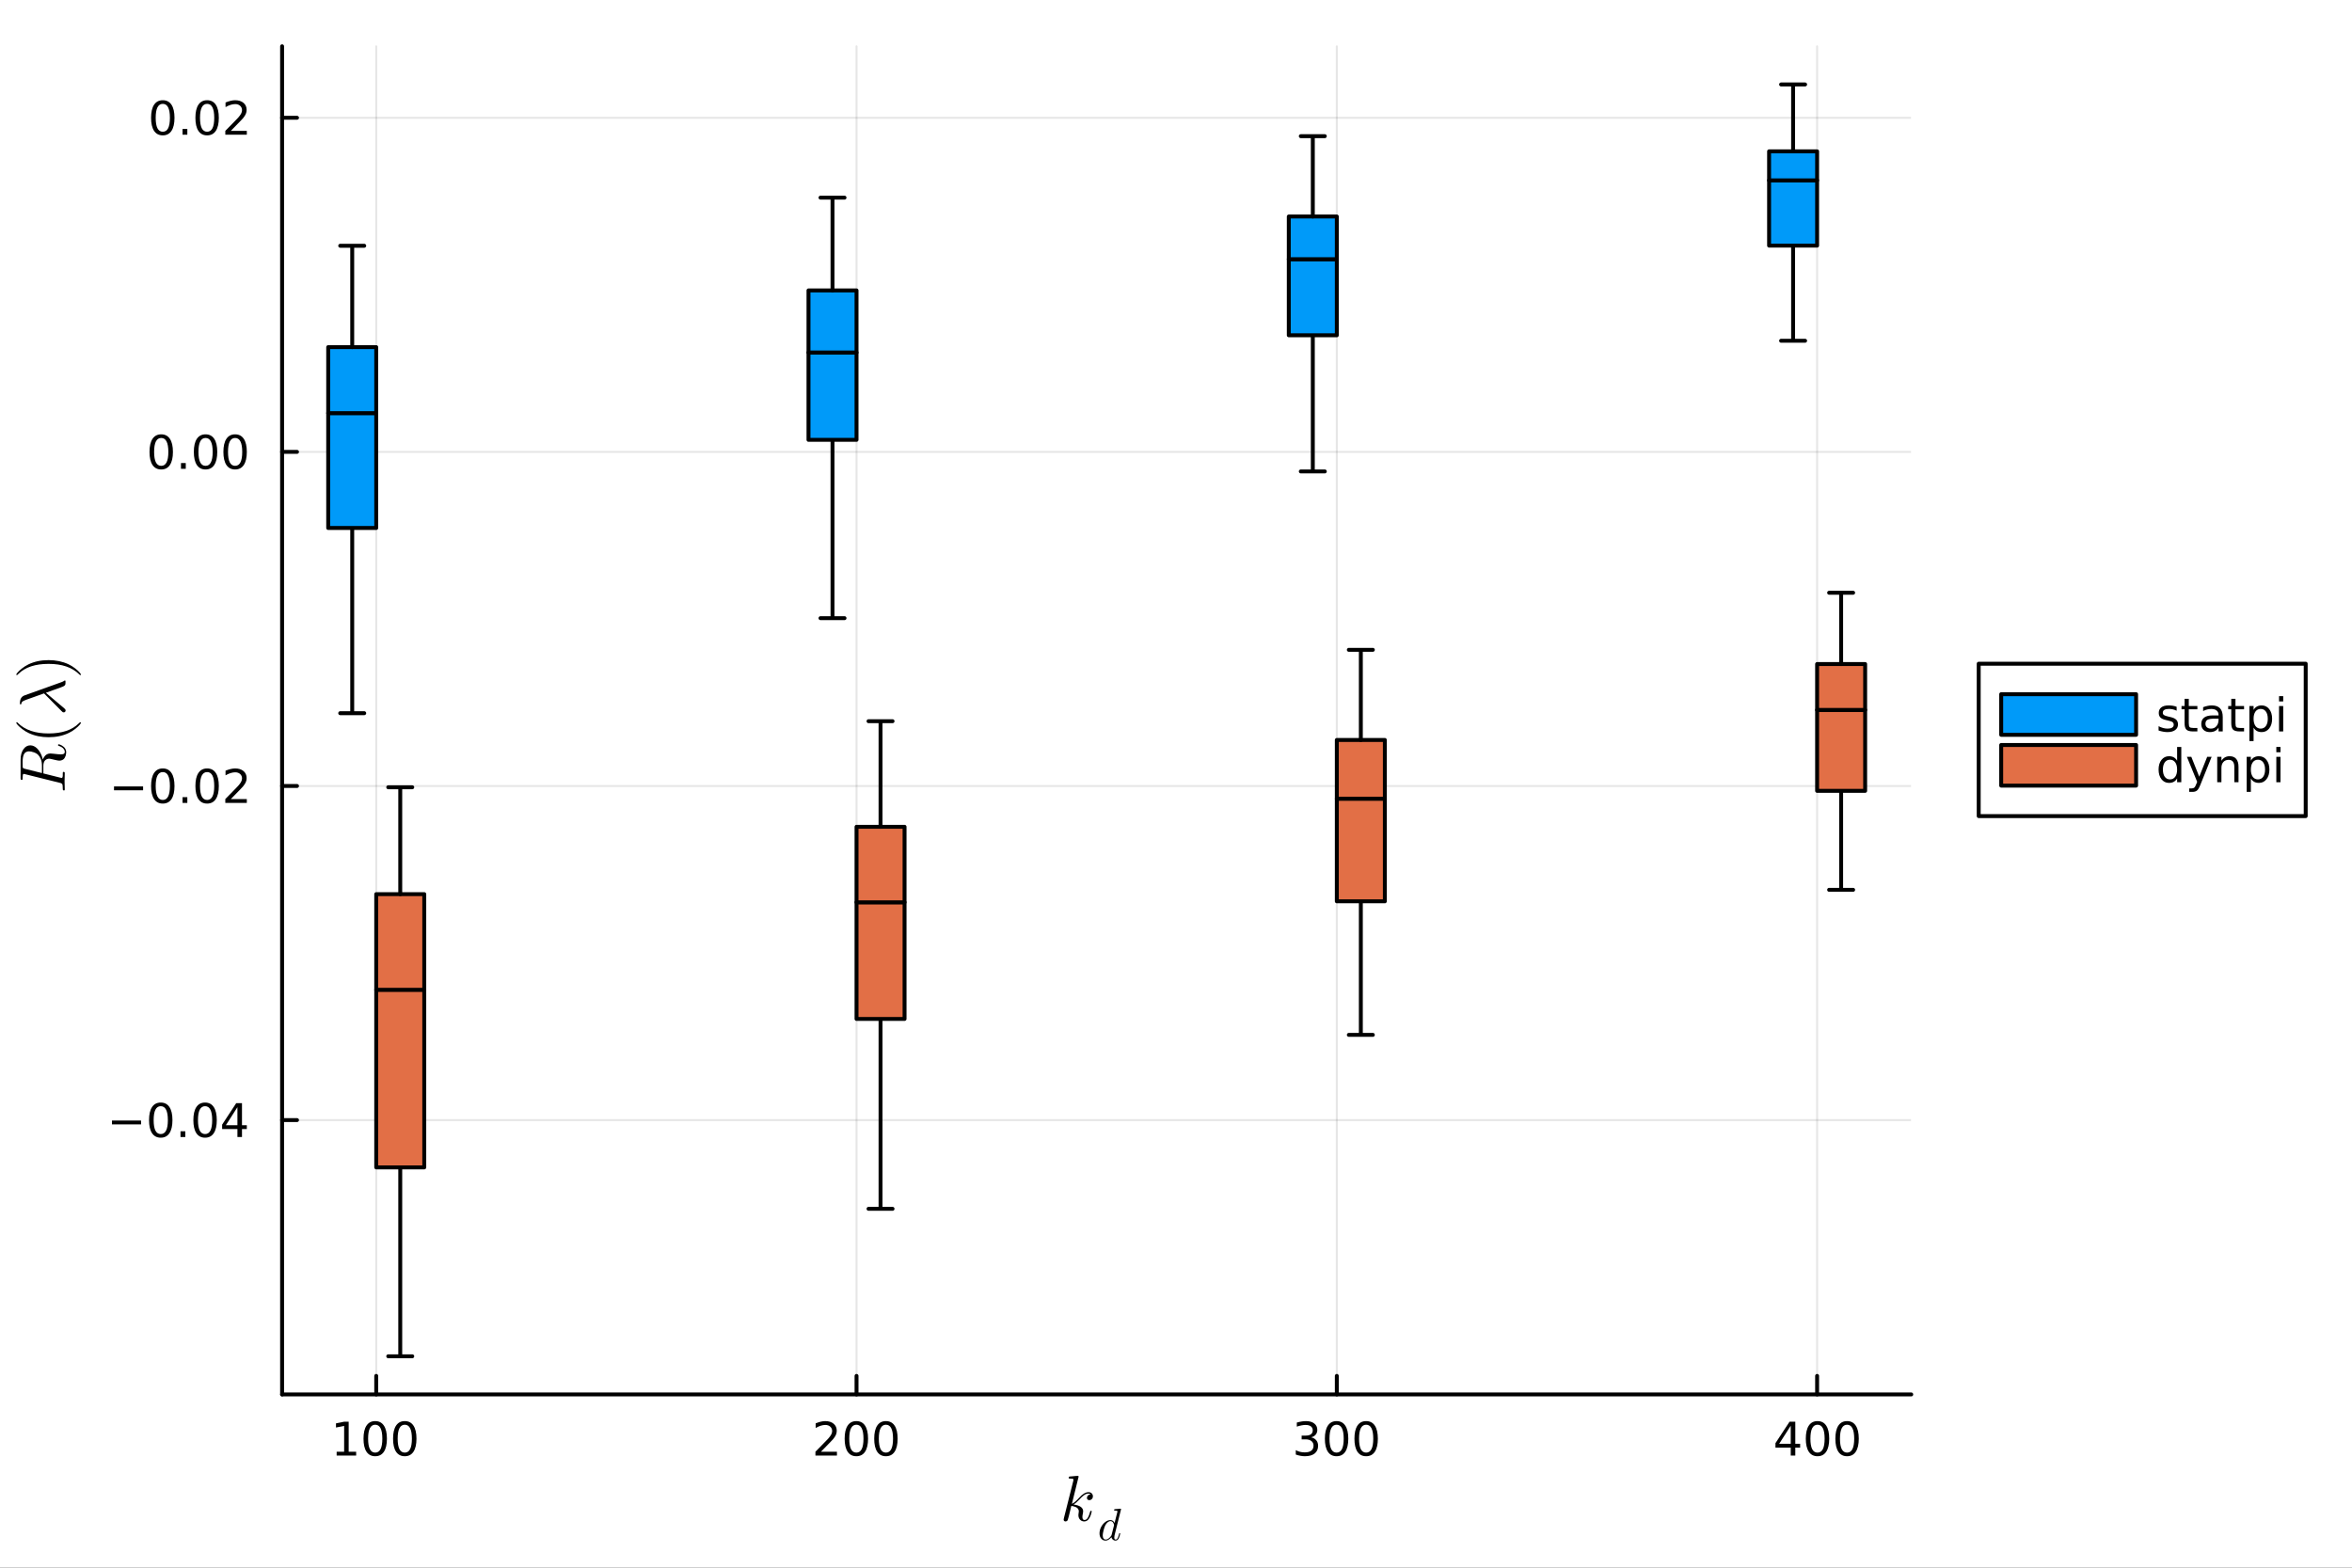 <?xml version="1.0" encoding="utf-8"?>
<svg xmlns="http://www.w3.org/2000/svg" xmlns:xlink="http://www.w3.org/1999/xlink" width="600" height="400" viewBox="0 0 2400 1600">
<rect x="0" y="0" width="2400" height="1600" fill="#333333" stroke="none"/>
<defs>
  <clipPath id="clip320">
    <rect x="0" y="0" width="2400" height="1600"/>
  </clipPath>
</defs>
<path clip-path="url(#clip320)" d="M0 1600 L2400 1600 L2400 0 L0 0  Z" fill="#ffffff" fill-rule="evenodd" fill-opacity="1"/>
<defs>
  <clipPath id="clip321">
    <rect x="480" y="0" width="1681" height="1600"/>
  </clipPath>
</defs>
<path clip-path="url(#clip320)" d="M287.852 1423.18 L1950.26 1423.18 L1950.26 47.244 L287.852 47.244  Z" fill="#ffffff" fill-rule="evenodd" fill-opacity="1"/>
<defs>
  <clipPath id="clip322">
    <rect x="287" y="47" width="1663" height="1377"/>
  </clipPath>
</defs>
<polyline clip-path="url(#clip322)" style="stroke:#000000; stroke-linecap:round; stroke-linejoin:round; stroke-width:2; stroke-opacity:0.1; fill:none" points="383.911,1423.18 383.911,47.244 "/>
<polyline clip-path="url(#clip322)" style="stroke:#000000; stroke-linecap:round; stroke-linejoin:round; stroke-width:2; stroke-opacity:0.1; fill:none" points="874.008,1423.18 874.008,47.244 "/>
<polyline clip-path="url(#clip322)" style="stroke:#000000; stroke-linecap:round; stroke-linejoin:round; stroke-width:2; stroke-opacity:0.1; fill:none" points="1364.1,1423.18 1364.1,47.244 "/>
<polyline clip-path="url(#clip322)" style="stroke:#000000; stroke-linecap:round; stroke-linejoin:round; stroke-width:2; stroke-opacity:0.1; fill:none" points="1854.2,1423.18 1854.2,47.244 "/>
<polyline clip-path="url(#clip320)" style="stroke:#000000; stroke-linecap:round; stroke-linejoin:round; stroke-width:4; stroke-opacity:1; fill:none" points="287.852,1423.18 1950.26,1423.18 "/>
<polyline clip-path="url(#clip320)" style="stroke:#000000; stroke-linecap:round; stroke-linejoin:round; stroke-width:4; stroke-opacity:1; fill:none" points="383.911,1423.18 383.911,1404.28 "/>
<polyline clip-path="url(#clip320)" style="stroke:#000000; stroke-linecap:round; stroke-linejoin:round; stroke-width:4; stroke-opacity:1; fill:none" points="874.008,1423.18 874.008,1404.28 "/>
<polyline clip-path="url(#clip320)" style="stroke:#000000; stroke-linecap:round; stroke-linejoin:round; stroke-width:4; stroke-opacity:1; fill:none" points="1364.1,1423.18 1364.1,1404.28 "/>
<polyline clip-path="url(#clip320)" style="stroke:#000000; stroke-linecap:round; stroke-linejoin:round; stroke-width:4; stroke-opacity:1; fill:none" points="1854.2,1423.18 1854.2,1404.28 "/>
<path clip-path="url(#clip320)" d="M343.518 1481.64 L351.157 1481.64 L351.157 1455.28 L342.846 1456.95 L342.846 1452.69 L351.11 1451.02 L355.786 1451.02 L355.786 1481.64 L363.425 1481.64 L363.425 1485.58 L343.518 1485.58 L343.518 1481.64 Z" fill="#000000" fill-rule="nonzero" fill-opacity="1" /><path clip-path="url(#clip320)" d="M382.869 1454.1 Q379.258 1454.1 377.43 1457.66 Q375.624 1461.2 375.624 1468.33 Q375.624 1475.44 377.43 1479.01 Q379.258 1482.55 382.869 1482.55 Q386.504 1482.55 388.309 1479.01 Q390.138 1475.44 390.138 1468.33 Q390.138 1461.2 388.309 1457.66 Q386.504 1454.1 382.869 1454.1 M382.869 1450.39 Q388.679 1450.39 391.735 1455 Q394.814 1459.58 394.814 1468.33 Q394.814 1477.06 391.735 1481.67 Q388.679 1486.25 382.869 1486.25 Q377.059 1486.25 373.98 1481.67 Q370.925 1477.06 370.925 1468.33 Q370.925 1459.58 373.98 1455 Q377.059 1450.39 382.869 1450.39 Z" fill="#000000" fill-rule="nonzero" fill-opacity="1" /><path clip-path="url(#clip320)" d="M413.031 1454.1 Q409.42 1454.1 407.591 1457.66 Q405.786 1461.2 405.786 1468.33 Q405.786 1475.44 407.591 1479.01 Q409.42 1482.55 413.031 1482.55 Q416.665 1482.55 418.471 1479.01 Q420.3 1475.44 420.3 1468.33 Q420.3 1461.2 418.471 1457.66 Q416.665 1454.1 413.031 1454.1 M413.031 1450.39 Q418.841 1450.39 421.897 1455 Q424.976 1459.58 424.976 1468.33 Q424.976 1477.06 421.897 1481.67 Q418.841 1486.25 413.031 1486.25 Q407.221 1486.25 404.142 1481.67 Q401.087 1477.06 401.087 1468.33 Q401.087 1459.58 404.142 1455 Q407.221 1450.39 413.031 1450.39 Z" fill="#000000" fill-rule="nonzero" fill-opacity="1" /><path clip-path="url(#clip320)" d="M837.7 1481.64 L854.019 1481.64 L854.019 1485.58 L832.075 1485.58 L832.075 1481.64 Q834.737 1478.89 839.32 1474.26 Q843.927 1469.61 845.107 1468.27 Q847.353 1465.74 848.232 1464.01 Q849.135 1462.25 849.135 1460.56 Q849.135 1457.8 847.191 1456.07 Q845.269 1454.33 842.168 1454.33 Q839.969 1454.33 837.515 1455.09 Q835.084 1455.86 832.307 1457.41 L832.307 1452.69 Q835.131 1451.55 837.584 1450.97 Q840.038 1450.39 842.075 1450.39 Q847.445 1450.39 850.64 1453.08 Q853.834 1455.77 853.834 1460.26 Q853.834 1462.39 853.024 1464.31 Q852.237 1466.2 850.131 1468.8 Q849.552 1469.47 846.45 1472.69 Q843.348 1475.88 837.7 1481.64 Z" fill="#000000" fill-rule="nonzero" fill-opacity="1" /><path clip-path="url(#clip320)" d="M873.834 1454.1 Q870.223 1454.1 868.394 1457.66 Q866.589 1461.2 866.589 1468.33 Q866.589 1475.44 868.394 1479.01 Q870.223 1482.55 873.834 1482.55 Q877.468 1482.55 879.274 1479.01 Q881.103 1475.44 881.103 1468.33 Q881.103 1461.2 879.274 1457.66 Q877.468 1454.1 873.834 1454.1 M873.834 1450.39 Q879.644 1450.39 882.7 1455 Q885.778 1459.58 885.778 1468.33 Q885.778 1477.06 882.7 1481.67 Q879.644 1486.25 873.834 1486.25 Q868.024 1486.25 864.945 1481.67 Q861.89 1477.06 861.89 1468.33 Q861.89 1459.58 864.945 1455 Q868.024 1450.39 873.834 1450.39 Z" fill="#000000" fill-rule="nonzero" fill-opacity="1" /><path clip-path="url(#clip320)" d="M903.996 1454.1 Q900.385 1454.1 898.556 1457.66 Q896.751 1461.2 896.751 1468.33 Q896.751 1475.44 898.556 1479.01 Q900.385 1482.55 903.996 1482.55 Q907.63 1482.55 909.436 1479.01 Q911.264 1475.44 911.264 1468.33 Q911.264 1461.2 909.436 1457.66 Q907.63 1454.1 903.996 1454.1 M903.996 1450.39 Q909.806 1450.39 912.862 1455 Q915.94 1459.58 915.94 1468.33 Q915.94 1477.06 912.862 1481.67 Q909.806 1486.25 903.996 1486.25 Q898.186 1486.25 895.107 1481.67 Q892.052 1477.06 892.052 1468.33 Q892.052 1459.58 895.107 1455 Q898.186 1450.39 903.996 1450.39 Z" fill="#000000" fill-rule="nonzero" fill-opacity="1" /><path clip-path="url(#clip320)" d="M1337.87 1466.95 Q1341.22 1467.66 1343.1 1469.93 Q1345 1472.2 1345 1475.53 Q1345 1480.65 1341.48 1483.45 Q1337.96 1486.25 1331.48 1486.25 Q1329.3 1486.25 1326.99 1485.81 Q1324.69 1485.39 1322.24 1484.54 L1322.24 1480.02 Q1324.19 1481.16 1326.5 1481.74 Q1328.82 1482.32 1331.34 1482.32 Q1335.74 1482.32 1338.03 1480.58 Q1340.34 1478.84 1340.34 1475.53 Q1340.34 1472.48 1338.19 1470.77 Q1336.06 1469.03 1332.24 1469.03 L1328.21 1469.03 L1328.21 1465.19 L1332.43 1465.19 Q1335.88 1465.19 1337.7 1463.82 Q1339.53 1462.43 1339.53 1459.84 Q1339.53 1457.18 1337.63 1455.77 Q1335.76 1454.33 1332.24 1454.33 Q1330.32 1454.33 1328.12 1454.75 Q1325.92 1455.16 1323.28 1456.04 L1323.28 1451.88 Q1325.94 1451.14 1328.26 1450.77 Q1330.6 1450.39 1332.66 1450.39 Q1337.98 1450.39 1341.08 1452.83 Q1344.19 1455.23 1344.19 1459.35 Q1344.19 1462.22 1342.54 1464.21 Q1340.9 1466.18 1337.87 1466.95 Z" fill="#000000" fill-rule="nonzero" fill-opacity="1" /><path clip-path="url(#clip320)" d="M1363.86 1454.1 Q1360.25 1454.1 1358.42 1457.66 Q1356.62 1461.2 1356.62 1468.33 Q1356.62 1475.44 1358.42 1479.01 Q1360.25 1482.55 1363.86 1482.55 Q1367.5 1482.55 1369.3 1479.01 Q1371.13 1475.44 1371.13 1468.33 Q1371.13 1461.2 1369.3 1457.66 Q1367.5 1454.1 1363.86 1454.1 M1363.86 1450.39 Q1369.67 1450.39 1372.73 1455 Q1375.81 1459.58 1375.81 1468.33 Q1375.81 1477.06 1372.73 1481.67 Q1369.67 1486.25 1363.86 1486.25 Q1358.05 1486.25 1354.97 1481.67 Q1351.92 1477.06 1351.92 1468.33 Q1351.92 1459.58 1354.97 1455 Q1358.05 1450.39 1363.86 1450.39 Z" fill="#000000" fill-rule="nonzero" fill-opacity="1" /><path clip-path="url(#clip320)" d="M1394.02 1454.1 Q1390.41 1454.1 1388.58 1457.66 Q1386.78 1461.2 1386.78 1468.33 Q1386.78 1475.44 1388.58 1479.01 Q1390.41 1482.55 1394.02 1482.55 Q1397.66 1482.55 1399.46 1479.01 Q1401.29 1475.44 1401.29 1468.33 Q1401.29 1461.2 1399.46 1457.66 Q1397.66 1454.1 1394.02 1454.1 M1394.02 1450.39 Q1399.83 1450.39 1402.89 1455 Q1405.97 1459.58 1405.97 1468.33 Q1405.97 1477.06 1402.89 1481.67 Q1399.83 1486.25 1394.02 1486.25 Q1388.21 1486.25 1385.13 1481.67 Q1382.08 1477.06 1382.08 1468.33 Q1382.08 1459.58 1385.13 1455 Q1388.21 1450.39 1394.02 1450.39 Z" fill="#000000" fill-rule="nonzero" fill-opacity="1" /><path clip-path="url(#clip320)" d="M1827.29 1455.09 L1815.49 1473.54 L1827.29 1473.54 L1827.29 1455.09 M1826.06 1451.02 L1831.94 1451.02 L1831.94 1473.54 L1836.87 1473.54 L1836.87 1477.43 L1831.94 1477.43 L1831.94 1485.58 L1827.29 1485.58 L1827.29 1477.43 L1811.69 1477.43 L1811.69 1472.92 L1826.06 1451.02 Z" fill="#000000" fill-rule="nonzero" fill-opacity="1" /><path clip-path="url(#clip320)" d="M1854.61 1454.1 Q1851 1454.1 1849.17 1457.66 Q1847.36 1461.2 1847.36 1468.33 Q1847.36 1475.44 1849.17 1479.01 Q1851 1482.55 1854.61 1482.55 Q1858.24 1482.55 1860.05 1479.01 Q1861.87 1475.44 1861.87 1468.33 Q1861.87 1461.2 1860.05 1457.66 Q1858.24 1454.1 1854.61 1454.1 M1854.61 1450.39 Q1860.42 1450.39 1863.47 1455 Q1866.55 1459.58 1866.55 1468.33 Q1866.55 1477.06 1863.47 1481.67 Q1860.42 1486.25 1854.61 1486.25 Q1848.8 1486.25 1845.72 1481.67 Q1842.66 1477.06 1842.66 1468.33 Q1842.66 1459.58 1845.72 1455 Q1848.8 1450.39 1854.61 1450.39 Z" fill="#000000" fill-rule="nonzero" fill-opacity="1" /><path clip-path="url(#clip320)" d="M1884.77 1454.1 Q1881.16 1454.1 1879.33 1457.66 Q1877.52 1461.2 1877.52 1468.33 Q1877.52 1475.44 1879.33 1479.01 Q1881.16 1482.55 1884.77 1482.55 Q1888.4 1482.55 1890.21 1479.01 Q1892.04 1475.44 1892.04 1468.33 Q1892.04 1461.2 1890.21 1457.66 Q1888.4 1454.1 1884.77 1454.1 M1884.77 1450.39 Q1890.58 1450.39 1893.63 1455 Q1896.71 1459.58 1896.71 1468.33 Q1896.71 1477.06 1893.63 1481.67 Q1890.58 1486.25 1884.77 1486.25 Q1878.96 1486.25 1875.88 1481.67 Q1872.82 1477.06 1872.82 1468.33 Q1872.82 1459.58 1875.88 1455 Q1878.96 1450.39 1884.77 1450.39 Z" fill="#000000" fill-rule="nonzero" fill-opacity="1" /><path clip-path="url(#clip320)" d="M1115.21 1527.06 Q1115.21 1528.9 1114.08 1529.99 Q1112.99 1531.09 1111.6 1531.09 Q1110.38 1531.09 1109.74 1530.38 Q1109.09 1529.67 1109.09 1528.77 Q1109.09 1528.38 1109.25 1527.9 Q1109.41 1527.38 1109.77 1526.77 Q1110.15 1526.16 1110.96 1525.71 Q1111.76 1525.26 1112.86 1525.19 Q1112.63 1524.97 1112.57 1524.94 Q1112.09 1524.55 1111.18 1524.42 Q1111.06 1524.36 1110.61 1524.36 Q1108.38 1524.36 1106.13 1526 Q1103.91 1527.61 1101.17 1530.67 Q1097.72 1534.24 1095.5 1535.56 Q1105.26 1536.85 1105.26 1542.49 Q1105.26 1543.42 1105 1544.55 Q1104.49 1546.67 1104.49 1548.22 Q1104.49 1551.31 1106.58 1551.31 Q1108.61 1551.31 1109.9 1549.25 Q1111.22 1547.19 1112.31 1543.16 Q1112.47 1542.42 1112.63 1542.2 Q1112.8 1541.97 1113.25 1541.97 Q1114.05 1541.97 1114.05 1542.62 Q1113.31 1546.38 1111.67 1549.28 Q1109.57 1552.79 1106.45 1552.79 Q1103.84 1552.79 1102.1 1550.99 Q1100.4 1549.15 1100.4 1546.26 Q1100.4 1545.55 1100.65 1543.94 Q1100.85 1543.29 1100.85 1542.55 Q1100.85 1541.04 1100.01 1539.91 Q1099.17 1538.75 1097.82 1538.17 Q1096.47 1537.59 1095.34 1537.33 Q1094.24 1537.04 1093.18 1536.95 Q1089.96 1550.57 1089.51 1551.41 Q1089.22 1551.99 1088.58 1552.37 Q1087.93 1552.79 1087.26 1552.79 Q1086.61 1552.79 1085.97 1552.34 Q1085.36 1551.92 1085.36 1550.93 Q1085.36 1550.41 1085.61 1549.48 L1095.18 1511.47 L1095.37 1510.19 Q1095.37 1509.8 1095.21 1509.61 Q1095.08 1509.38 1094.31 1509.22 Q1093.57 1509.06 1092.09 1509.06 Q1091.47 1509.06 1091.19 1509.03 Q1090.93 1508.99 1090.7 1508.83 Q1090.48 1508.64 1090.48 1508.25 Q1090.48 1507.71 1090.7 1507.42 Q1090.96 1507.09 1091.15 1507.03 Q1091.35 1506.96 1091.73 1506.93 Q1092.28 1506.9 1094.12 1506.74 Q1095.95 1506.55 1097.53 1506.42 Q1099.11 1506.29 1099.78 1506.29 Q1100.17 1506.29 1100.36 1506.48 Q1100.59 1506.64 1100.62 1506.84 L1100.65 1507 L1093.79 1534.82 Q1096.63 1533.7 1101.1 1528.7 Q1106.29 1522.91 1110.73 1522.91 Q1112.83 1522.91 1114.02 1524.19 Q1115.21 1525.45 1115.21 1527.06 Z" fill="#000000" fill-rule="nonzero" fill-opacity="1" /><path clip-path="url(#clip320)" d="M1143.94 1540.29 L1137.29 1566.98 Q1137.02 1568.17 1137.02 1569.19 Q1137.02 1571.31 1138.39 1571.31 Q1139.07 1571.31 1139.61 1570.88 Q1140.15 1570.45 1140.58 1569.55 Q1141.01 1568.65 1141.28 1567.81 Q1141.55 1566.96 1141.91 1565.6 Q1142.02 1565.06 1142.11 1564.93 Q1142.23 1564.77 1142.54 1564.77 Q1143.1 1564.77 1143.1 1565.22 Q1142.5 1568.13 1141.71 1569.8 Q1140.44 1572.34 1138.3 1572.34 Q1136.68 1572.34 1135.53 1571.35 Q1134.38 1570.36 1134.11 1568.87 Q1131.16 1572.34 1128.09 1572.34 Q1125.39 1572.34 1123.67 1570.29 Q1121.96 1568.22 1121.96 1564.95 Q1121.96 1561.66 1123.58 1558.5 Q1125.23 1555.35 1127.82 1553.38 Q1130.41 1551.42 1133.07 1551.42 Q1135.89 1551.42 1137.33 1554.38 L1140.11 1543.42 L1140.24 1542.52 Q1140.24 1542.25 1140.13 1542.11 Q1140.04 1541.95 1139.5 1541.84 Q1138.98 1541.73 1137.94 1541.73 Q1137.51 1541.73 1137.31 1541.71 Q1137.13 1541.68 1136.97 1541.57 Q1136.81 1541.44 1136.81 1541.16 Q1136.81 1540.38 1137.47 1540.29 Q1141.8 1539.79 1143.33 1539.79 Q1143.6 1539.79 1143.76 1539.93 Q1143.92 1540.04 1143.92 1540.17 L1143.94 1540.29 M1136.77 1556.49 Q1136.77 1556.29 1136.61 1555.73 Q1136.45 1555.16 1136.09 1554.38 Q1135.73 1553.59 1134.94 1553.02 Q1134.18 1552.44 1133.14 1552.44 Q1131.74 1552.44 1130.28 1553.63 Q1128.83 1554.83 1127.77 1556.86 Q1126.96 1558.48 1126.08 1561.88 Q1125.23 1565.29 1125.23 1566.98 Q1125.23 1568.02 1125.45 1568.94 Q1125.7 1569.84 1126.4 1570.59 Q1127.1 1571.31 1128.18 1571.31 Q1130.82 1571.31 1133.41 1568.04 Q1133.91 1567.47 1134.02 1567.25 Q1134.15 1567 1134.34 1566.32 L1136.63 1557.28 Q1136.77 1556.61 1136.77 1556.49 Z" fill="#000000" fill-rule="nonzero" fill-opacity="1" /><polyline clip-path="url(#clip322)" style="stroke:#000000; stroke-linecap:round; stroke-linejoin:round; stroke-width:2; stroke-opacity:0.1; fill:none" points="287.852,1143.18 1950.26,1143.18 "/>
<polyline clip-path="url(#clip322)" style="stroke:#000000; stroke-linecap:round; stroke-linejoin:round; stroke-width:2; stroke-opacity:0.1; fill:none" points="287.852,802.188 1950.26,802.188 "/>
<polyline clip-path="url(#clip322)" style="stroke:#000000; stroke-linecap:round; stroke-linejoin:round; stroke-width:2; stroke-opacity:0.1; fill:none" points="287.852,461.195 1950.26,461.195 "/>
<polyline clip-path="url(#clip322)" style="stroke:#000000; stroke-linecap:round; stroke-linejoin:round; stroke-width:2; stroke-opacity:0.1; fill:none" points="287.852,120.201 1950.26,120.201 "/>
<polyline clip-path="url(#clip320)" style="stroke:#000000; stroke-linecap:round; stroke-linejoin:round; stroke-width:4; stroke-opacity:1; fill:none" points="287.852,1423.18 287.852,47.244 "/>
<polyline clip-path="url(#clip320)" style="stroke:#000000; stroke-linecap:round; stroke-linejoin:round; stroke-width:4; stroke-opacity:1; fill:none" points="287.852,1143.18 303.066,1143.18 "/>
<polyline clip-path="url(#clip320)" style="stroke:#000000; stroke-linecap:round; stroke-linejoin:round; stroke-width:4; stroke-opacity:1; fill:none" points="287.852,802.188 303.066,802.188 "/>
<polyline clip-path="url(#clip320)" style="stroke:#000000; stroke-linecap:round; stroke-linejoin:round; stroke-width:4; stroke-opacity:1; fill:none" points="287.852,461.195 303.066,461.195 "/>
<polyline clip-path="url(#clip320)" style="stroke:#000000; stroke-linecap:round; stroke-linejoin:round; stroke-width:4; stroke-opacity:1; fill:none" points="287.852,120.201 303.066,120.201 "/>
<path clip-path="url(#clip320)" d="M114.26 1143.63 L143.936 1143.63 L143.936 1147.57 L114.26 1147.57 L114.26 1143.63 Z" fill="#000000" fill-rule="nonzero" fill-opacity="1" /><path clip-path="url(#clip320)" d="M164.028 1128.98 Q160.417 1128.98 158.589 1132.55 Q156.783 1136.09 156.783 1143.22 Q156.783 1150.32 158.589 1153.89 Q160.417 1157.43 164.028 1157.43 Q167.663 1157.43 169.468 1153.89 Q171.297 1150.32 171.297 1143.22 Q171.297 1136.09 169.468 1132.55 Q167.663 1128.98 164.028 1128.98 M164.028 1125.28 Q169.839 1125.28 172.894 1129.88 Q175.973 1134.47 175.973 1143.22 Q175.973 1151.94 172.894 1156.55 Q169.839 1161.13 164.028 1161.13 Q158.218 1161.13 155.14 1156.55 Q152.084 1151.94 152.084 1143.22 Q152.084 1134.47 155.14 1129.88 Q158.218 1125.28 164.028 1125.28 Z" fill="#000000" fill-rule="nonzero" fill-opacity="1" /><path clip-path="url(#clip320)" d="M184.19 1154.58 L189.075 1154.58 L189.075 1160.46 L184.19 1160.46 L184.19 1154.58 Z" fill="#000000" fill-rule="nonzero" fill-opacity="1" /><path clip-path="url(#clip320)" d="M209.26 1128.98 Q205.649 1128.98 203.82 1132.55 Q202.014 1136.09 202.014 1143.22 Q202.014 1150.32 203.82 1153.89 Q205.649 1157.43 209.26 1157.43 Q212.894 1157.43 214.699 1153.89 Q216.528 1150.32 216.528 1143.22 Q216.528 1136.09 214.699 1132.55 Q212.894 1128.98 209.26 1128.98 M209.26 1125.28 Q215.07 1125.28 218.125 1129.88 Q221.204 1134.47 221.204 1143.22 Q221.204 1151.94 218.125 1156.55 Q215.07 1161.13 209.26 1161.13 Q203.449 1161.13 200.371 1156.55 Q197.315 1151.94 197.315 1143.22 Q197.315 1134.47 200.371 1129.88 Q203.449 1125.28 209.26 1125.28 Z" fill="#000000" fill-rule="nonzero" fill-opacity="1" /><path clip-path="url(#clip320)" d="M242.269 1129.98 L230.463 1148.43 L242.269 1148.43 L242.269 1129.98 M241.042 1125.9 L246.921 1125.9 L246.921 1148.43 L251.852 1148.43 L251.852 1152.31 L246.921 1152.31 L246.921 1160.46 L242.269 1160.46 L242.269 1152.31 L226.667 1152.31 L226.667 1147.8 L241.042 1125.9 Z" fill="#000000" fill-rule="nonzero" fill-opacity="1" /><path clip-path="url(#clip320)" d="M116.343 802.64 L146.019 802.64 L146.019 806.575 L116.343 806.575 L116.343 802.64 Z" fill="#000000" fill-rule="nonzero" fill-opacity="1" /><path clip-path="url(#clip320)" d="M166.112 787.987 Q162.501 787.987 160.672 791.552 Q158.866 795.093 158.866 802.223 Q158.866 809.33 160.672 812.894 Q162.501 816.436 166.112 816.436 Q169.746 816.436 171.552 812.894 Q173.38 809.33 173.38 802.223 Q173.38 795.093 171.552 791.552 Q169.746 787.987 166.112 787.987 M166.112 784.283 Q171.922 784.283 174.977 788.89 Q178.056 793.473 178.056 802.223 Q178.056 810.95 174.977 815.556 Q171.922 820.14 166.112 820.14 Q160.302 820.14 157.223 815.556 Q154.167 810.95 154.167 802.223 Q154.167 793.473 157.223 788.89 Q160.302 784.283 166.112 784.283 Z" fill="#000000" fill-rule="nonzero" fill-opacity="1" /><path clip-path="url(#clip320)" d="M186.274 813.589 L191.158 813.589 L191.158 819.468 L186.274 819.468 L186.274 813.589 Z" fill="#000000" fill-rule="nonzero" fill-opacity="1" /><path clip-path="url(#clip320)" d="M211.343 787.987 Q207.732 787.987 205.903 791.552 Q204.098 795.093 204.098 802.223 Q204.098 809.33 205.903 812.894 Q207.732 816.436 211.343 816.436 Q214.977 816.436 216.783 812.894 Q218.611 809.33 218.611 802.223 Q218.611 795.093 216.783 791.552 Q214.977 787.987 211.343 787.987 M211.343 784.283 Q217.153 784.283 220.209 788.89 Q223.287 793.473 223.287 802.223 Q223.287 810.95 220.209 815.556 Q217.153 820.14 211.343 820.14 Q205.533 820.14 202.454 815.556 Q199.399 810.95 199.399 802.223 Q199.399 793.473 202.454 788.89 Q205.533 784.283 211.343 784.283 Z" fill="#000000" fill-rule="nonzero" fill-opacity="1" /><path clip-path="url(#clip320)" d="M235.533 815.533 L251.852 815.533 L251.852 819.468 L229.908 819.468 L229.908 815.533 Q232.57 812.779 237.153 808.149 Q241.759 803.496 242.94 802.154 Q245.185 799.63 246.065 797.894 Q246.968 796.135 246.968 794.445 Q246.968 791.691 245.023 789.955 Q243.102 788.219 240 788.219 Q237.801 788.219 235.347 788.982 Q232.917 789.746 230.139 791.297 L230.139 786.575 Q232.963 785.441 235.417 784.862 Q237.871 784.283 239.908 784.283 Q245.278 784.283 248.472 786.969 Q251.667 789.654 251.667 794.144 Q251.667 796.274 250.857 798.195 Q250.07 800.093 247.963 802.686 Q247.384 803.357 244.283 806.575 Q241.181 809.769 235.533 815.533 Z" fill="#000000" fill-rule="nonzero" fill-opacity="1" /><path clip-path="url(#clip320)" d="M164.515 446.993 Q160.903 446.993 159.075 450.558 Q157.269 454.1 157.269 461.229 Q157.269 468.336 159.075 471.9 Q160.903 475.442 164.515 475.442 Q168.149 475.442 169.954 471.9 Q171.783 468.336 171.783 461.229 Q171.783 454.1 169.954 450.558 Q168.149 446.993 164.515 446.993 M164.515 443.29 Q170.325 443.29 173.38 447.896 Q176.459 452.479 176.459 461.229 Q176.459 469.956 173.38 474.563 Q170.325 479.146 164.515 479.146 Q158.704 479.146 155.626 474.563 Q152.57 469.956 152.57 461.229 Q152.57 452.479 155.626 447.896 Q158.704 443.29 164.515 443.29 Z" fill="#000000" fill-rule="nonzero" fill-opacity="1" /><path clip-path="url(#clip320)" d="M184.676 472.595 L189.561 472.595 L189.561 478.475 L184.676 478.475 L184.676 472.595 Z" fill="#000000" fill-rule="nonzero" fill-opacity="1" /><path clip-path="url(#clip320)" d="M209.746 446.993 Q206.135 446.993 204.306 450.558 Q202.5 454.1 202.5 461.229 Q202.5 468.336 204.306 471.9 Q206.135 475.442 209.746 475.442 Q213.38 475.442 215.186 471.9 Q217.014 468.336 217.014 461.229 Q217.014 454.1 215.186 450.558 Q213.38 446.993 209.746 446.993 M209.746 443.29 Q215.556 443.29 218.611 447.896 Q221.69 452.479 221.69 461.229 Q221.69 469.956 218.611 474.563 Q215.556 479.146 209.746 479.146 Q203.936 479.146 200.857 474.563 Q197.801 469.956 197.801 461.229 Q197.801 452.479 200.857 447.896 Q203.936 443.29 209.746 443.29 Z" fill="#000000" fill-rule="nonzero" fill-opacity="1" /><path clip-path="url(#clip320)" d="M239.908 446.993 Q236.297 446.993 234.468 450.558 Q232.662 454.1 232.662 461.229 Q232.662 468.336 234.468 471.9 Q236.297 475.442 239.908 475.442 Q243.542 475.442 245.347 471.9 Q247.176 468.336 247.176 461.229 Q247.176 454.1 245.347 450.558 Q243.542 446.993 239.908 446.993 M239.908 443.29 Q245.718 443.29 248.773 447.896 Q251.852 452.479 251.852 461.229 Q251.852 469.956 248.773 474.563 Q245.718 479.146 239.908 479.146 Q234.097 479.146 231.019 474.563 Q227.963 469.956 227.963 461.229 Q227.963 452.479 231.019 447.896 Q234.097 443.29 239.908 443.29 Z" fill="#000000" fill-rule="nonzero" fill-opacity="1" /><path clip-path="url(#clip320)" d="M166.112 105.999 Q162.501 105.999 160.672 109.564 Q158.866 113.106 158.866 120.235 Q158.866 127.342 160.672 130.907 Q162.501 134.448 166.112 134.448 Q169.746 134.448 171.552 130.907 Q173.38 127.342 173.38 120.235 Q173.38 113.106 171.552 109.564 Q169.746 105.999 166.112 105.999 M166.112 102.296 Q171.922 102.296 174.977 106.902 Q178.056 111.485 178.056 120.235 Q178.056 128.962 174.977 133.569 Q171.922 138.152 166.112 138.152 Q160.302 138.152 157.223 133.569 Q154.167 128.962 154.167 120.235 Q154.167 111.485 157.223 106.902 Q160.302 102.296 166.112 102.296 Z" fill="#000000" fill-rule="nonzero" fill-opacity="1" /><path clip-path="url(#clip320)" d="M186.274 131.601 L191.158 131.601 L191.158 137.481 L186.274 137.481 L186.274 131.601 Z" fill="#000000" fill-rule="nonzero" fill-opacity="1" /><path clip-path="url(#clip320)" d="M211.343 105.999 Q207.732 105.999 205.903 109.564 Q204.098 113.106 204.098 120.235 Q204.098 127.342 205.903 130.907 Q207.732 134.448 211.343 134.448 Q214.977 134.448 216.783 130.907 Q218.611 127.342 218.611 120.235 Q218.611 113.106 216.783 109.564 Q214.977 105.999 211.343 105.999 M211.343 102.296 Q217.153 102.296 220.209 106.902 Q223.287 111.485 223.287 120.235 Q223.287 128.962 220.209 133.569 Q217.153 138.152 211.343 138.152 Q205.533 138.152 202.454 133.569 Q199.399 128.962 199.399 120.235 Q199.399 111.485 202.454 106.902 Q205.533 102.296 211.343 102.296 Z" fill="#000000" fill-rule="nonzero" fill-opacity="1" /><path clip-path="url(#clip320)" d="M235.533 133.546 L251.852 133.546 L251.852 137.481 L229.908 137.481 L229.908 133.546 Q232.57 130.791 237.153 126.161 Q241.759 121.509 242.94 120.166 Q245.185 117.643 246.065 115.907 Q246.968 114.147 246.968 112.458 Q246.968 109.703 245.023 107.967 Q243.102 106.231 240 106.231 Q237.801 106.231 235.347 106.995 Q232.917 107.759 230.139 109.31 L230.139 104.587 Q232.963 103.453 235.417 102.874 Q237.871 102.296 239.908 102.296 Q245.278 102.296 248.472 104.981 Q251.667 107.666 251.667 112.157 Q251.667 114.286 250.857 116.208 Q250.07 118.106 247.963 120.698 Q247.384 121.37 244.283 124.587 Q241.181 127.782 235.533 133.546 Z" fill="#000000" fill-rule="nonzero" fill-opacity="1" /><path clip-path="url(#clip320)" d="M29.595 766.825 Q28.532 766.825 27.663 767.115 Q26.761 767.372 26.149 767.791 Q25.505 768.178 25.022 768.918 Q24.506 769.659 24.184 770.271 Q23.862 770.883 23.669 771.913 Q23.444 772.944 23.347 773.62 Q23.218 774.297 23.154 775.456 Q23.089 776.615 23.089 777.195 Q23.089 777.743 23.089 778.838 Q23.089 782.284 23.154 782.863 Q23.282 783.733 23.798 784.055 Q24.281 784.377 25.601 784.699 L42.799 788.983 L42.799 781.607 Q42.799 777.582 41.672 774.812 Q40.545 772.042 38.967 770.464 Q37.228 768.725 34.426 767.791 Q31.624 766.825 29.595 766.825 M59.965 759.643 Q60.319 759.643 61.124 759.933 Q61.929 760.19 63.057 760.835 Q64.152 761.479 65.15 762.348 Q66.148 763.218 66.825 764.603 Q67.533 765.988 67.533 767.566 Q67.533 767.952 67.501 768.339 Q67.501 768.725 67.34 769.691 Q67.211 770.625 66.954 771.398 Q66.728 772.171 66.181 773.137 Q65.665 774.103 64.957 774.78 Q64.216 775.424 63.057 775.875 Q61.865 776.326 60.416 776.326 Q59.128 776.326 54.812 775.263 Q51.141 774.329 50.239 774.329 Q49.24 774.329 48.306 774.651 Q47.373 774.941 46.406 775.682 Q45.44 776.39 44.86 777.904 Q44.248 779.417 44.248 781.543 L44.248 789.369 L61.736 793.749 Q61.769 793.749 62.219 793.846 Q62.638 793.942 62.864 793.942 Q63.282 793.942 63.54 793.685 Q63.797 793.395 63.926 792.686 Q64.023 791.978 64.055 791.43 Q64.055 790.85 64.055 789.659 Q64.055 788.177 64.313 787.92 Q64.474 787.791 64.764 787.791 Q65.215 787.791 65.537 787.92 Q65.826 788.016 65.923 788.274 Q66.02 788.499 66.052 788.66 Q66.084 788.822 66.084 789.111 L65.891 797.485 L66.084 805.794 Q66.084 806.728 65.343 806.728 Q64.699 806.728 64.442 806.503 Q64.152 806.277 64.12 805.987 Q64.055 805.697 64.055 804.957 Q64.055 803.346 63.959 802.38 Q63.862 801.414 63.733 800.802 Q63.572 800.158 63.121 799.836 Q62.67 799.482 62.284 799.321 Q61.865 799.16 60.931 798.934 L25.505 790.11 Q24.442 789.852 24.281 789.852 Q23.669 789.852 23.508 790.239 Q23.315 790.593 23.218 791.623 L23.089 794.135 Q23.089 794.908 23.057 795.23 Q23.025 795.52 22.864 795.746 Q22.703 795.971 22.349 795.971 Q21.447 795.971 21.253 795.585 Q21.028 795.198 21.028 794.071 L21.028 775.263 Q21.028 768.854 23.83 764.796 Q26.632 760.706 30.915 760.706 Q32.848 760.706 34.651 761.575 Q36.455 762.445 37.872 763.894 Q39.289 765.311 40.48 767.211 Q41.64 769.112 42.445 771.14 Q43.218 773.137 43.669 775.198 Q43.991 774.297 44.474 773.459 Q44.957 772.59 45.859 771.495 Q46.761 770.368 48.21 769.691 Q49.659 769.015 51.43 769.015 Q52.687 769.015 54.554 769.273 Q59.868 769.917 62.058 769.917 Q64.152 769.917 65.118 769.369 Q66.084 768.822 66.084 767.276 Q66.084 765.762 64.731 764.087 Q63.347 762.38 60.094 761.285 Q59.16 761.028 59.16 760.416 Q59.16 760.384 59.16 760.352 Q59.16 760.287 59.224 760.158 Q59.257 760.029 59.353 759.933 Q59.417 759.804 59.578 759.74 Q59.739 759.643 59.965 759.643 Z" fill="#000000" fill-rule="nonzero" fill-opacity="1" /><path clip-path="url(#clip320)" d="M49.595 752.406 Q38.452 752.406 29.466 748.251 Q25.698 746.48 22.542 744 Q19.386 741.52 18.001 739.878 Q16.616 738.235 16.616 737.784 Q16.616 737.14 17.26 737.108 Q17.582 737.108 18.387 737.977 Q29.208 748.605 49.595 748.573 Q70.045 748.573 80.448 738.235 Q81.575 737.108 81.929 737.108 Q82.573 737.108 82.573 737.784 Q82.573 738.235 81.253 739.813 Q79.933 741.391 76.905 743.839 Q73.878 746.287 70.174 748.058 Q61.189 752.406 49.595 752.406 Z" fill="#000000" fill-rule="nonzero" fill-opacity="1" /><path clip-path="url(#clip320)" d="M66.148 694.454 Q66.76 694.454 66.825 695.162 L66.825 696.612 Q66.825 698.093 66.599 698.737 Q66.374 699.381 65.343 700.122 Q64.699 700.573 61.704 701.7 Q58.677 702.795 54.103 704.405 Q49.53 705.983 46.825 707.046 L65.569 722.924 Q66.954 724.019 66.954 725.114 Q66.954 725.919 66.406 726.499 Q65.859 727.078 65.021 727.078 Q64.409 727.078 64.055 726.853 Q63.701 726.595 62.992 725.919 L44.925 707.69 L26.986 714.099 Q23.669 715.323 22.832 716.032 Q21.994 716.708 21.704 718.383 Q21.543 718.995 21.028 718.995 Q20.32 718.995 20.32 717.803 Q20.32 711.426 24.989 709.752 L62.509 696.289 Q64.667 695.549 65.569 694.776 Q65.987 694.454 66.148 694.454 Z" fill="#000000" fill-rule="nonzero" fill-opacity="1" /><path clip-path="url(#clip320)" d="M81.929 689.023 Q81.607 689.023 80.802 688.186 Q69.981 677.558 49.595 677.558 Q29.144 677.558 18.806 687.767 Q17.614 689.023 17.26 689.023 Q16.616 689.023 16.616 688.379 Q16.616 687.928 17.936 686.35 Q19.257 684.74 22.284 682.325 Q25.311 679.877 29.015 678.073 Q38.001 673.726 49.595 673.726 Q60.738 673.726 69.723 677.88 Q73.491 679.651 76.648 682.131 Q79.804 684.611 81.189 686.254 Q82.573 687.896 82.573 688.379 Q82.573 689.023 81.929 689.023 Z" fill="#000000" fill-rule="nonzero" fill-opacity="1" /><path clip-path="url(#clip322)" d="M359.406 727.89 L347.154 727.89 L371.659 727.89 L359.406 727.89 L359.406 538.851 L359.406 727.89  Z" fill="#009af9" fill-rule="evenodd" fill-opacity="1"/>
<polyline clip-path="url(#clip322)" style="stroke:#000000; stroke-linecap:round; stroke-linejoin:round; stroke-width:4; stroke-opacity:1; fill:none" points="359.406,727.89 347.154,727.89 371.659,727.89 359.406,727.89 359.406,538.851 359.406,727.89 "/>
<path clip-path="url(#clip322)" d="M383.911 538.851 L383.911 421.62 L334.901 421.62 L334.901 538.851 L383.911 538.851 L383.911 421.62 L383.911 538.851  Z" fill="#009af9" fill-rule="evenodd" fill-opacity="1"/>
<polyline clip-path="url(#clip322)" style="stroke:#000000; stroke-linecap:round; stroke-linejoin:round; stroke-width:4; stroke-opacity:1; fill:none" points="383.911,538.851 383.911,421.62 334.901,421.62 334.901,538.851 383.911,538.851 383.911,421.62 383.911,538.851 "/>
<path clip-path="url(#clip322)" d="M383.911 354.293 L334.901 354.293 L334.901 421.62 L383.911 421.62 L383.911 354.293 L359.406 354.293 L383.911 354.293  Z" fill="#009af9" fill-rule="evenodd" fill-opacity="1"/>
<polyline clip-path="url(#clip322)" style="stroke:#000000; stroke-linecap:round; stroke-linejoin:round; stroke-width:4; stroke-opacity:1; fill:none" points="383.911,354.293 334.901,354.293 334.901,421.62 383.911,421.62 383.911,354.293 359.406,354.293 383.911,354.293 "/>
<path clip-path="url(#clip322)" d="M359.406 250.834 L347.154 250.834 L371.659 250.834 L359.406 250.834 L359.406 354.293 L359.406 250.834  Z" fill="#009af9" fill-rule="evenodd" fill-opacity="1"/>
<polyline clip-path="url(#clip322)" style="stroke:#000000; stroke-linecap:round; stroke-linejoin:round; stroke-width:4; stroke-opacity:1; fill:none" points="359.406,250.834 347.154,250.834 371.659,250.834 359.406,250.834 359.406,354.293 359.406,250.834 "/>
<path clip-path="url(#clip322)" d="M849.503 630.905 L837.25 630.905 L861.755 630.905 L849.503 630.905 L849.503 448.909 L849.503 630.905  Z" fill="#009af9" fill-rule="evenodd" fill-opacity="1"/>
<polyline clip-path="url(#clip322)" style="stroke:#000000; stroke-linecap:round; stroke-linejoin:round; stroke-width:4; stroke-opacity:1; fill:none" points="849.503,630.905 837.25,630.905 861.755,630.905 849.503,630.905 849.503,448.909 849.503,630.905 "/>
<path clip-path="url(#clip322)" d="M874.008 448.909 L874.008 359.791 L824.998 359.791 L824.998 448.909 L874.008 448.909 L874.008 359.791 L874.008 448.909  Z" fill="#009af9" fill-rule="evenodd" fill-opacity="1"/>
<polyline clip-path="url(#clip322)" style="stroke:#000000; stroke-linecap:round; stroke-linejoin:round; stroke-width:4; stroke-opacity:1; fill:none" points="874.008,448.909 874.008,359.791 824.998,359.791 824.998,448.909 874.008,448.909 874.008,359.791 874.008,448.909 "/>
<path clip-path="url(#clip322)" d="M874.008 296.407 L824.998 296.407 L824.998 359.791 L874.008 359.791 L874.008 296.407 L849.503 296.407 L874.008 296.407  Z" fill="#009af9" fill-rule="evenodd" fill-opacity="1"/>
<polyline clip-path="url(#clip322)" style="stroke:#000000; stroke-linecap:round; stroke-linejoin:round; stroke-width:4; stroke-opacity:1; fill:none" points="874.008,296.407 824.998,296.407 824.998,359.791 874.008,359.791 874.008,296.407 849.503,296.407 874.008,296.407 "/>
<path clip-path="url(#clip322)" d="M849.503 201.724 L837.25 201.724 L861.755 201.724 L849.503 201.724 L849.503 296.407 L849.503 201.724  Z" fill="#009af9" fill-rule="evenodd" fill-opacity="1"/>
<polyline clip-path="url(#clip322)" style="stroke:#000000; stroke-linecap:round; stroke-linejoin:round; stroke-width:4; stroke-opacity:1; fill:none" points="849.503,201.724 837.25,201.724 861.755,201.724 849.503,201.724 849.503,296.407 849.503,201.724 "/>
<path clip-path="url(#clip322)" d="M1339.6 481.147 L1327.35 481.147 L1351.85 481.147 L1339.6 481.147 L1339.6 342.187 L1339.6 481.147  Z" fill="#009af9" fill-rule="evenodd" fill-opacity="1"/>
<polyline clip-path="url(#clip322)" style="stroke:#000000; stroke-linecap:round; stroke-linejoin:round; stroke-width:4; stroke-opacity:1; fill:none" points="1339.6,481.147 1327.35,481.147 1351.85,481.147 1339.6,481.147 1339.6,342.187 1339.6,481.147 "/>
<path clip-path="url(#clip322)" d="M1364.1 342.187 L1364.1 264.544 L1315.09 264.544 L1315.09 342.187 L1364.1 342.187 L1364.1 264.544 L1364.1 342.187  Z" fill="#009af9" fill-rule="evenodd" fill-opacity="1"/>
<polyline clip-path="url(#clip322)" style="stroke:#000000; stroke-linecap:round; stroke-linejoin:round; stroke-width:4; stroke-opacity:1; fill:none" points="1364.1,342.187 1364.1,264.544 1315.09,264.544 1315.09,342.187 1364.1,342.187 1364.1,264.544 1364.1,342.187 "/>
<path clip-path="url(#clip322)" d="M1364.1 220.965 L1315.09 220.965 L1315.09 264.544 L1364.1 264.544 L1364.1 220.965 L1339.6 220.965 L1364.1 220.965  Z" fill="#009af9" fill-rule="evenodd" fill-opacity="1"/>
<polyline clip-path="url(#clip322)" style="stroke:#000000; stroke-linecap:round; stroke-linejoin:round; stroke-width:4; stroke-opacity:1; fill:none" points="1364.1,220.965 1315.09,220.965 1315.09,264.544 1364.1,264.544 1364.1,220.965 1339.6,220.965 1364.1,220.965 "/>
<path clip-path="url(#clip322)" d="M1339.6 138.988 L1327.35 138.988 L1351.85 138.988 L1339.6 138.988 L1339.6 220.965 L1339.6 138.988  Z" fill="#009af9" fill-rule="evenodd" fill-opacity="1"/>
<polyline clip-path="url(#clip322)" style="stroke:#000000; stroke-linecap:round; stroke-linejoin:round; stroke-width:4; stroke-opacity:1; fill:none" points="1339.6,138.988 1327.35,138.988 1351.85,138.988 1339.6,138.988 1339.6,220.965 1339.6,138.988 "/>
<path clip-path="url(#clip322)" d="M1829.7 347.778 L1817.44 347.778 L1841.95 347.778 L1829.7 347.778 L1829.7 250.678 L1829.7 347.778  Z" fill="#009af9" fill-rule="evenodd" fill-opacity="1"/>
<polyline clip-path="url(#clip322)" style="stroke:#000000; stroke-linecap:round; stroke-linejoin:round; stroke-width:4; stroke-opacity:1; fill:none" points="1829.7,347.778 1817.44,347.778 1841.95,347.778 1829.7,347.778 1829.7,250.678 1829.7,347.778 "/>
<path clip-path="url(#clip322)" d="M1854.2 250.678 L1854.2 184.093 L1805.19 184.093 L1805.19 250.678 L1854.2 250.678 L1854.2 184.093 L1854.2 250.678  Z" fill="#009af9" fill-rule="evenodd" fill-opacity="1"/>
<polyline clip-path="url(#clip322)" style="stroke:#000000; stroke-linecap:round; stroke-linejoin:round; stroke-width:4; stroke-opacity:1; fill:none" points="1854.2,250.678 1854.2,184.093 1805.19,184.093 1805.19,250.678 1854.2,250.678 1854.2,184.093 1854.2,250.678 "/>
<path clip-path="url(#clip322)" d="M1854.2 154.463 L1805.19 154.463 L1805.19 184.093 L1854.2 184.093 L1854.2 154.463 L1829.7 154.463 L1854.2 154.463  Z" fill="#009af9" fill-rule="evenodd" fill-opacity="1"/>
<polyline clip-path="url(#clip322)" style="stroke:#000000; stroke-linecap:round; stroke-linejoin:round; stroke-width:4; stroke-opacity:1; fill:none" points="1854.2,154.463 1805.19,154.463 1805.19,184.093 1854.2,184.093 1854.2,154.463 1829.7,154.463 1854.2,154.463 "/>
<path clip-path="url(#clip322)" d="M1829.7 86.186 L1817.44 86.186 L1841.95 86.186 L1829.7 86.186 L1829.7 154.463 L1829.7 86.186  Z" fill="#009af9" fill-rule="evenodd" fill-opacity="1"/>
<polyline clip-path="url(#clip322)" style="stroke:#000000; stroke-linecap:round; stroke-linejoin:round; stroke-width:4; stroke-opacity:1; fill:none" points="1829.7,86.186 1817.44,86.186 1841.95,86.186 1829.7,86.186 1829.7,154.463 1829.7,86.186 "/>
<polyline clip-path="url(#clip322)" style="stroke:#009af9; stroke-linecap:round; stroke-linejoin:round; stroke-width:0; stroke-opacity:1; fill:none" points="359.406,727.89 347.154,727.89 371.659,727.89 359.406,727.89 359.406,538.851 "/>
<polyline clip-path="url(#clip322)" style="stroke:#009af9; stroke-linecap:round; stroke-linejoin:round; stroke-width:0; stroke-opacity:1; fill:none" points="383.911,538.851 383.911,421.62 334.901,421.62 334.901,538.851 383.911,538.851 383.911,421.62 "/>
<polyline clip-path="url(#clip322)" style="stroke:#009af9; stroke-linecap:round; stroke-linejoin:round; stroke-width:0; stroke-opacity:1; fill:none" points="383.911,354.293 334.901,354.293 334.901,421.62 383.911,421.62 383.911,354.293 359.406,354.293 "/>
<polyline clip-path="url(#clip322)" style="stroke:#009af9; stroke-linecap:round; stroke-linejoin:round; stroke-width:0; stroke-opacity:1; fill:none" points="359.406,250.834 347.154,250.834 371.659,250.834 359.406,250.834 359.406,354.293 "/>
<polyline clip-path="url(#clip322)" style="stroke:#009af9; stroke-linecap:round; stroke-linejoin:round; stroke-width:0; stroke-opacity:1; fill:none" points="849.503,630.905 837.25,630.905 861.755,630.905 849.503,630.905 849.503,448.909 "/>
<polyline clip-path="url(#clip322)" style="stroke:#009af9; stroke-linecap:round; stroke-linejoin:round; stroke-width:0; stroke-opacity:1; fill:none" points="874.008,448.909 874.008,359.791 824.998,359.791 824.998,448.909 874.008,448.909 874.008,359.791 "/>
<polyline clip-path="url(#clip322)" style="stroke:#009af9; stroke-linecap:round; stroke-linejoin:round; stroke-width:0; stroke-opacity:1; fill:none" points="874.008,296.407 824.998,296.407 824.998,359.791 874.008,359.791 874.008,296.407 849.503,296.407 "/>
<polyline clip-path="url(#clip322)" style="stroke:#009af9; stroke-linecap:round; stroke-linejoin:round; stroke-width:0; stroke-opacity:1; fill:none" points="849.503,201.724 837.25,201.724 861.755,201.724 849.503,201.724 849.503,296.407 "/>
<polyline clip-path="url(#clip322)" style="stroke:#009af9; stroke-linecap:round; stroke-linejoin:round; stroke-width:0; stroke-opacity:1; fill:none" points="1339.6,481.147 1327.35,481.147 1351.85,481.147 1339.6,481.147 1339.6,342.187 "/>
<polyline clip-path="url(#clip322)" style="stroke:#009af9; stroke-linecap:round; stroke-linejoin:round; stroke-width:0; stroke-opacity:1; fill:none" points="1364.1,342.187 1364.1,264.544 1315.09,264.544 1315.09,342.187 1364.1,342.187 1364.1,264.544 "/>
<polyline clip-path="url(#clip322)" style="stroke:#009af9; stroke-linecap:round; stroke-linejoin:round; stroke-width:0; stroke-opacity:1; fill:none" points="1364.1,220.965 1315.09,220.965 1315.09,264.544 1364.1,264.544 1364.1,220.965 1339.6,220.965 "/>
<polyline clip-path="url(#clip322)" style="stroke:#009af9; stroke-linecap:round; stroke-linejoin:round; stroke-width:0; stroke-opacity:1; fill:none" points="1339.6,138.988 1327.35,138.988 1351.85,138.988 1339.6,138.988 1339.6,220.965 "/>
<polyline clip-path="url(#clip322)" style="stroke:#009af9; stroke-linecap:round; stroke-linejoin:round; stroke-width:0; stroke-opacity:1; fill:none" points="1829.7,347.778 1817.44,347.778 1841.95,347.778 1829.7,347.778 1829.7,250.678 "/>
<polyline clip-path="url(#clip322)" style="stroke:#009af9; stroke-linecap:round; stroke-linejoin:round; stroke-width:0; stroke-opacity:1; fill:none" points="1854.2,250.678 1854.2,184.093 1805.19,184.093 1805.19,250.678 1854.2,250.678 1854.2,184.093 "/>
<polyline clip-path="url(#clip322)" style="stroke:#009af9; stroke-linecap:round; stroke-linejoin:round; stroke-width:0; stroke-opacity:1; fill:none" points="1854.2,154.463 1805.19,154.463 1805.19,184.093 1854.2,184.093 1854.2,154.463 1829.7,154.463 "/>
<polyline clip-path="url(#clip322)" style="stroke:#009af9; stroke-linecap:round; stroke-linejoin:round; stroke-width:0; stroke-opacity:1; fill:none" points="1829.7,86.186 1817.44,86.186 1841.95,86.186 1829.7,86.186 1829.7,154.463 "/>
<path clip-path="url(#clip322)" d="M408.416 1384.24 L396.163 1384.24 L420.668 1384.24 L408.416 1384.24 L408.416 1191.46 L408.416 1384.24  Z" fill="#e26f46" fill-rule="evenodd" fill-opacity="1"/>
<polyline clip-path="url(#clip322)" style="stroke:#000000; stroke-linecap:round; stroke-linejoin:round; stroke-width:4; stroke-opacity:1; fill:none" points="408.416,1384.24 396.163,1384.24 420.668,1384.24 408.416,1384.24 408.416,1191.46 408.416,1384.24 "/>
<path clip-path="url(#clip322)" d="M432.921 1191.46 L432.921 1010.19 L383.911 1010.19 L383.911 1191.46 L432.921 1191.46 L432.921 1010.19 L432.921 1191.46  Z" fill="#e26f46" fill-rule="evenodd" fill-opacity="1"/>
<polyline clip-path="url(#clip322)" style="stroke:#000000; stroke-linecap:round; stroke-linejoin:round; stroke-width:4; stroke-opacity:1; fill:none" points="432.921,1191.46 432.921,1010.19 383.911,1010.19 383.911,1191.46 432.921,1191.46 432.921,1010.19 432.921,1191.46 "/>
<path clip-path="url(#clip322)" d="M432.921 912.577 L383.911 912.577 L383.911 1010.19 L432.921 1010.19 L432.921 912.577 L408.416 912.577 L432.921 912.577  Z" fill="#e26f46" fill-rule="evenodd" fill-opacity="1"/>
<polyline clip-path="url(#clip322)" style="stroke:#000000; stroke-linecap:round; stroke-linejoin:round; stroke-width:4; stroke-opacity:1; fill:none" points="432.921,912.577 383.911,912.577 383.911,1010.19 432.921,1010.19 432.921,912.577 408.416,912.577 432.921,912.577 "/>
<path clip-path="url(#clip322)" d="M408.416 803.49 L396.163 803.49 L420.668 803.49 L408.416 803.49 L408.416 912.577 L408.416 803.49  Z" fill="#e26f46" fill-rule="evenodd" fill-opacity="1"/>
<polyline clip-path="url(#clip322)" style="stroke:#000000; stroke-linecap:round; stroke-linejoin:round; stroke-width:4; stroke-opacity:1; fill:none" points="408.416,803.49 396.163,803.49 420.668,803.49 408.416,803.49 408.416,912.577 408.416,803.49 "/>
<path clip-path="url(#clip322)" d="M898.513 1233.73 L886.26 1233.73 L910.765 1233.73 L898.513 1233.73 L898.513 1039.93 L898.513 1233.73  Z" fill="#e26f46" fill-rule="evenodd" fill-opacity="1"/>
<polyline clip-path="url(#clip322)" style="stroke:#000000; stroke-linecap:round; stroke-linejoin:round; stroke-width:4; stroke-opacity:1; fill:none" points="898.513,1233.73 886.26,1233.73 910.765,1233.73 898.513,1233.73 898.513,1039.93 898.513,1233.73 "/>
<path clip-path="url(#clip322)" d="M923.017 1039.93 L923.017 920.882 L874.008 920.882 L874.008 1039.93 L923.017 1039.93 L923.017 920.882 L923.017 1039.93  Z" fill="#e26f46" fill-rule="evenodd" fill-opacity="1"/>
<polyline clip-path="url(#clip322)" style="stroke:#000000; stroke-linecap:round; stroke-linejoin:round; stroke-width:4; stroke-opacity:1; fill:none" points="923.017,1039.93 923.017,920.882 874.008,920.882 874.008,1039.93 923.017,1039.93 923.017,920.882 923.017,1039.93 "/>
<path clip-path="url(#clip322)" d="M923.017 843.83 L874.008 843.83 L874.008 920.882 L923.017 920.882 L923.017 843.83 L898.513 843.83 L923.017 843.83  Z" fill="#e26f46" fill-rule="evenodd" fill-opacity="1"/>
<polyline clip-path="url(#clip322)" style="stroke:#000000; stroke-linecap:round; stroke-linejoin:round; stroke-width:4; stroke-opacity:1; fill:none" points="923.017,843.83 874.008,843.83 874.008,920.882 923.017,920.882 923.017,843.83 898.513,843.83 923.017,843.83 "/>
<path clip-path="url(#clip322)" d="M898.513 736.059 L886.26 736.059 L910.765 736.059 L898.513 736.059 L898.513 843.83 L898.513 736.059  Z" fill="#e26f46" fill-rule="evenodd" fill-opacity="1"/>
<polyline clip-path="url(#clip322)" style="stroke:#000000; stroke-linecap:round; stroke-linejoin:round; stroke-width:4; stroke-opacity:1; fill:none" points="898.513,736.059 886.26,736.059 910.765,736.059 898.513,736.059 898.513,843.83 898.513,736.059 "/>
<path clip-path="url(#clip322)" d="M1388.61 1056.19 L1376.36 1056.19 L1400.86 1056.19 L1388.61 1056.19 L1388.61 919.888 L1388.61 1056.19  Z" fill="#e26f46" fill-rule="evenodd" fill-opacity="1"/>
<polyline clip-path="url(#clip322)" style="stroke:#000000; stroke-linecap:round; stroke-linejoin:round; stroke-width:4; stroke-opacity:1; fill:none" points="1388.61,1056.19 1376.36,1056.19 1400.86,1056.19 1388.61,1056.19 1388.61,919.888 1388.61,1056.19 "/>
<path clip-path="url(#clip322)" d="M1413.11 919.888 L1413.11 815.151 L1364.1 815.151 L1364.1 919.888 L1413.11 919.888 L1413.11 815.151 L1413.11 919.888  Z" fill="#e26f46" fill-rule="evenodd" fill-opacity="1"/>
<polyline clip-path="url(#clip322)" style="stroke:#000000; stroke-linecap:round; stroke-linejoin:round; stroke-width:4; stroke-opacity:1; fill:none" points="1413.11,919.888 1413.11,815.151 1364.1,815.151 1364.1,919.888 1413.11,919.888 1413.11,815.151 1413.11,919.888 "/>
<path clip-path="url(#clip322)" d="M1413.11 755.228 L1364.1 755.228 L1364.1 815.151 L1413.11 815.151 L1413.11 755.228 L1388.61 755.228 L1413.11 755.228  Z" fill="#e26f46" fill-rule="evenodd" fill-opacity="1"/>
<polyline clip-path="url(#clip322)" style="stroke:#000000; stroke-linecap:round; stroke-linejoin:round; stroke-width:4; stroke-opacity:1; fill:none" points="1413.11,755.228 1364.1,755.228 1364.1,815.151 1413.11,815.151 1413.11,755.228 1388.61,755.228 1413.11,755.228 "/>
<path clip-path="url(#clip322)" d="M1388.61 663.22 L1376.36 663.22 L1400.86 663.22 L1388.61 663.22 L1388.61 755.228 L1388.61 663.22  Z" fill="#e26f46" fill-rule="evenodd" fill-opacity="1"/>
<polyline clip-path="url(#clip322)" style="stroke:#000000; stroke-linecap:round; stroke-linejoin:round; stroke-width:4; stroke-opacity:1; fill:none" points="1388.61,663.22 1376.36,663.22 1400.86,663.22 1388.61,663.22 1388.61,755.228 1388.61,663.22 "/>
<path clip-path="url(#clip322)" d="M1878.71 908.161 L1866.45 908.161 L1890.96 908.161 L1878.71 908.161 L1878.71 807.15 L1878.71 908.161  Z" fill="#e26f46" fill-rule="evenodd" fill-opacity="1"/>
<polyline clip-path="url(#clip322)" style="stroke:#000000; stroke-linecap:round; stroke-linejoin:round; stroke-width:4; stroke-opacity:1; fill:none" points="1878.71,908.161 1866.45,908.161 1890.96,908.161 1878.71,908.161 1878.71,807.15 1878.71,908.161 "/>
<path clip-path="url(#clip322)" d="M1903.21 807.15 L1903.21 724.569 L1854.2 724.569 L1854.2 807.15 L1903.21 807.15 L1903.21 724.569 L1903.21 807.15  Z" fill="#e26f46" fill-rule="evenodd" fill-opacity="1"/>
<polyline clip-path="url(#clip322)" style="stroke:#000000; stroke-linecap:round; stroke-linejoin:round; stroke-width:4; stroke-opacity:1; fill:none" points="1903.21,807.15 1903.21,724.569 1854.2,724.569 1854.2,807.15 1903.21,807.15 1903.21,724.569 1903.21,807.15 "/>
<path clip-path="url(#clip322)" d="M1903.21 677.734 L1854.2 677.734 L1854.2 724.569 L1903.21 724.569 L1903.21 677.734 L1878.71 677.734 L1903.21 677.734  Z" fill="#e26f46" fill-rule="evenodd" fill-opacity="1"/>
<polyline clip-path="url(#clip322)" style="stroke:#000000; stroke-linecap:round; stroke-linejoin:round; stroke-width:4; stroke-opacity:1; fill:none" points="1903.21,677.734 1854.2,677.734 1854.2,724.569 1903.21,724.569 1903.21,677.734 1878.71,677.734 1903.21,677.734 "/>
<path clip-path="url(#clip322)" d="M1878.71 604.966 L1866.45 604.966 L1890.96 604.966 L1878.71 604.966 L1878.71 677.734 L1878.71 604.966  Z" fill="#e26f46" fill-rule="evenodd" fill-opacity="1"/>
<polyline clip-path="url(#clip322)" style="stroke:#000000; stroke-linecap:round; stroke-linejoin:round; stroke-width:4; stroke-opacity:1; fill:none" points="1878.71,604.966 1866.45,604.966 1890.96,604.966 1878.71,604.966 1878.71,677.734 1878.71,604.966 "/>
<polyline clip-path="url(#clip322)" style="stroke:#e26f46; stroke-linecap:round; stroke-linejoin:round; stroke-width:0; stroke-opacity:1; fill:none" points="408.416,1384.24 396.163,1384.24 420.668,1384.24 408.416,1384.24 408.416,1191.46 "/>
<polyline clip-path="url(#clip322)" style="stroke:#e26f46; stroke-linecap:round; stroke-linejoin:round; stroke-width:0; stroke-opacity:1; fill:none" points="432.921,1191.46 432.921,1010.19 383.911,1010.19 383.911,1191.46 432.921,1191.46 432.921,1010.19 "/>
<polyline clip-path="url(#clip322)" style="stroke:#e26f46; stroke-linecap:round; stroke-linejoin:round; stroke-width:0; stroke-opacity:1; fill:none" points="432.921,912.577 383.911,912.577 383.911,1010.19 432.921,1010.19 432.921,912.577 408.416,912.577 "/>
<polyline clip-path="url(#clip322)" style="stroke:#e26f46; stroke-linecap:round; stroke-linejoin:round; stroke-width:0; stroke-opacity:1; fill:none" points="408.416,803.49 396.163,803.49 420.668,803.49 408.416,803.49 408.416,912.577 "/>
<polyline clip-path="url(#clip322)" style="stroke:#e26f46; stroke-linecap:round; stroke-linejoin:round; stroke-width:0; stroke-opacity:1; fill:none" points="898.513,1233.73 886.26,1233.73 910.765,1233.73 898.513,1233.73 898.513,1039.93 "/>
<polyline clip-path="url(#clip322)" style="stroke:#e26f46; stroke-linecap:round; stroke-linejoin:round; stroke-width:0; stroke-opacity:1; fill:none" points="923.017,1039.93 923.017,920.882 874.008,920.882 874.008,1039.93 923.017,1039.93 923.017,920.882 "/>
<polyline clip-path="url(#clip322)" style="stroke:#e26f46; stroke-linecap:round; stroke-linejoin:round; stroke-width:0; stroke-opacity:1; fill:none" points="923.017,843.83 874.008,843.83 874.008,920.882 923.017,920.882 923.017,843.83 898.513,843.83 "/>
<polyline clip-path="url(#clip322)" style="stroke:#e26f46; stroke-linecap:round; stroke-linejoin:round; stroke-width:0; stroke-opacity:1; fill:none" points="898.513,736.059 886.26,736.059 910.765,736.059 898.513,736.059 898.513,843.83 "/>
<polyline clip-path="url(#clip322)" style="stroke:#e26f46; stroke-linecap:round; stroke-linejoin:round; stroke-width:0; stroke-opacity:1; fill:none" points="1388.61,1056.19 1376.36,1056.19 1400.86,1056.19 1388.61,1056.19 1388.61,919.888 "/>
<polyline clip-path="url(#clip322)" style="stroke:#e26f46; stroke-linecap:round; stroke-linejoin:round; stroke-width:0; stroke-opacity:1; fill:none" points="1413.11,919.888 1413.11,815.151 1364.1,815.151 1364.1,919.888 1413.11,919.888 1413.11,815.151 "/>
<polyline clip-path="url(#clip322)" style="stroke:#e26f46; stroke-linecap:round; stroke-linejoin:round; stroke-width:0; stroke-opacity:1; fill:none" points="1413.11,755.228 1364.1,755.228 1364.1,815.151 1413.11,815.151 1413.11,755.228 1388.61,755.228 "/>
<polyline clip-path="url(#clip322)" style="stroke:#e26f46; stroke-linecap:round; stroke-linejoin:round; stroke-width:0; stroke-opacity:1; fill:none" points="1388.61,663.22 1376.36,663.22 1400.86,663.22 1388.61,663.22 1388.61,755.228 "/>
<polyline clip-path="url(#clip322)" style="stroke:#e26f46; stroke-linecap:round; stroke-linejoin:round; stroke-width:0; stroke-opacity:1; fill:none" points="1878.71,908.161 1866.45,908.161 1890.96,908.161 1878.71,908.161 1878.71,807.15 "/>
<polyline clip-path="url(#clip322)" style="stroke:#e26f46; stroke-linecap:round; stroke-linejoin:round; stroke-width:0; stroke-opacity:1; fill:none" points="1903.21,807.15 1903.21,724.569 1854.2,724.569 1854.2,807.15 1903.21,807.15 1903.21,724.569 "/>
<polyline clip-path="url(#clip322)" style="stroke:#e26f46; stroke-linecap:round; stroke-linejoin:round; stroke-width:0; stroke-opacity:1; fill:none" points="1903.21,677.734 1854.2,677.734 1854.2,724.569 1903.21,724.569 1903.21,677.734 1878.71,677.734 "/>
<polyline clip-path="url(#clip322)" style="stroke:#e26f46; stroke-linecap:round; stroke-linejoin:round; stroke-width:0; stroke-opacity:1; fill:none" points="1878.71,604.966 1866.45,604.966 1890.96,604.966 1878.71,604.966 1878.71,677.734 "/>
<path clip-path="url(#clip320)" d="M2019.09 832.916 L2352.76 832.916 L2352.76 677.396 L2019.09 677.396  Z" fill="#ffffff" fill-rule="evenodd" fill-opacity="1"/>
<polyline clip-path="url(#clip320)" style="stroke:#000000; stroke-linecap:round; stroke-linejoin:round; stroke-width:4; stroke-opacity:1; fill:none" points="2019.09,832.916 2352.76,832.916 2352.76,677.396 2019.09,677.396 2019.09,832.916 "/>
<path clip-path="url(#clip320)" d="M2042.03 749.972 L2179.69 749.972 L2179.69 708.5 L2042.03 708.5 L2042.03 749.972  Z" fill="#009af9" fill-rule="evenodd" fill-opacity="1"/>
<polyline clip-path="url(#clip320)" style="stroke:#000000; stroke-linecap:round; stroke-linejoin:round; stroke-width:4; stroke-opacity:1; fill:none" points="2042.03,749.972 2179.69,749.972 2179.69,708.5 2042.03,708.5 2042.03,749.972 "/>
<path clip-path="url(#clip320)" d="M2221.06 721.355 L2221.06 725.382 Q2219.26 724.456 2217.31 723.993 Q2215.37 723.531 2213.29 723.531 Q2210.11 723.531 2208.52 724.503 Q2206.94 725.475 2206.94 727.419 Q2206.94 728.901 2208.08 729.757 Q2209.21 730.591 2212.64 731.355 L2214.1 731.679 Q2218.63 732.651 2220.53 734.433 Q2222.45 736.192 2222.45 739.364 Q2222.45 742.975 2219.58 745.081 Q2216.73 747.188 2211.73 747.188 Q2209.65 747.188 2207.38 746.771 Q2205.14 746.378 2202.64 745.567 L2202.64 741.169 Q2205 742.396 2207.29 743.021 Q2209.58 743.623 2211.83 743.623 Q2214.84 743.623 2216.46 742.604 Q2218.08 741.563 2218.08 739.688 Q2218.08 737.952 2216.9 737.026 Q2215.74 736.1 2211.78 735.243 L2210.3 734.896 Q2206.34 734.063 2204.58 732.35 Q2202.82 730.614 2202.82 727.605 Q2202.82 723.947 2205.42 721.956 Q2208.01 719.966 2212.78 719.966 Q2215.14 719.966 2217.22 720.313 Q2219.3 720.66 2221.06 721.355 Z" fill="#000000" fill-rule="nonzero" fill-opacity="1" /><path clip-path="url(#clip320)" d="M2233.45 713.23 L2233.45 720.591 L2242.22 720.591 L2242.22 723.901 L2233.45 723.901 L2233.45 737.975 Q2233.45 741.146 2234.3 742.049 Q2235.18 742.952 2237.85 742.952 L2242.22 742.952 L2242.22 746.516 L2237.85 746.516 Q2232.91 746.516 2231.04 744.688 Q2229.16 742.836 2229.16 737.975 L2229.16 723.901 L2226.04 723.901 L2226.04 720.591 L2229.16 720.591 L2229.16 713.23 L2233.45 713.23 Z" fill="#000000" fill-rule="nonzero" fill-opacity="1" /><path clip-path="url(#clip320)" d="M2259.6 733.484 Q2254.44 733.484 2252.45 734.665 Q2250.46 735.845 2250.46 738.692 Q2250.46 740.961 2251.94 742.304 Q2253.45 743.623 2256.02 743.623 Q2259.56 743.623 2261.69 741.123 Q2263.84 738.6 2263.84 734.433 L2263.84 733.484 L2259.6 733.484 M2268.1 731.725 L2268.1 746.516 L2263.84 746.516 L2263.84 742.581 Q2262.38 744.942 2260.21 746.077 Q2258.03 747.188 2254.88 747.188 Q2250.9 747.188 2248.54 744.966 Q2246.2 742.72 2246.2 738.97 Q2246.2 734.595 2249.12 732.373 Q2252.06 730.151 2257.87 730.151 L2263.84 730.151 L2263.84 729.734 Q2263.84 726.794 2261.9 725.197 Q2259.97 723.577 2256.48 723.577 Q2254.26 723.577 2252.15 724.109 Q2250.04 724.642 2248.1 725.706 L2248.1 721.771 Q2250.44 720.868 2252.64 720.429 Q2254.84 719.966 2256.92 719.966 Q2262.54 719.966 2265.32 722.882 Q2268.1 725.799 2268.1 731.725 Z" fill="#000000" fill-rule="nonzero" fill-opacity="1" /><path clip-path="url(#clip320)" d="M2281.09 713.23 L2281.09 720.591 L2289.86 720.591 L2289.86 723.901 L2281.09 723.901 L2281.09 737.975 Q2281.09 741.146 2281.94 742.049 Q2282.82 742.952 2285.48 742.952 L2289.86 742.952 L2289.86 746.516 L2285.48 746.516 Q2280.55 746.516 2278.68 744.688 Q2276.8 742.836 2276.8 737.975 L2276.8 723.901 L2273.68 723.901 L2273.68 720.591 L2276.8 720.591 L2276.8 713.23 L2281.09 713.23 Z" fill="#000000" fill-rule="nonzero" fill-opacity="1" /><path clip-path="url(#clip320)" d="M2299.58 742.628 L2299.58 756.378 L2295.3 756.378 L2295.3 720.591 L2299.58 720.591 L2299.58 724.526 Q2300.92 722.211 2302.96 721.1 Q2305.02 719.966 2307.87 719.966 Q2312.59 719.966 2315.53 723.716 Q2318.49 727.466 2318.49 733.577 Q2318.49 739.688 2315.53 743.438 Q2312.59 747.188 2307.87 747.188 Q2305.02 747.188 2302.96 746.077 Q2300.92 744.942 2299.58 742.628 M2314.07 733.577 Q2314.07 728.878 2312.13 726.216 Q2310.21 723.531 2306.83 723.531 Q2303.45 723.531 2301.5 726.216 Q2299.58 728.878 2299.58 733.577 Q2299.58 738.276 2301.5 740.961 Q2303.45 743.623 2306.83 743.623 Q2310.21 743.623 2312.13 740.961 Q2314.07 738.276 2314.07 733.577 Z" fill="#000000" fill-rule="nonzero" fill-opacity="1" /><path clip-path="url(#clip320)" d="M2325.55 720.591 L2329.81 720.591 L2329.81 746.516 L2325.55 746.516 L2325.55 720.591 M2325.55 710.498 L2329.81 710.498 L2329.81 715.892 L2325.55 715.892 L2325.55 710.498 Z" fill="#000000" fill-rule="nonzero" fill-opacity="1" /><path clip-path="url(#clip320)" d="M2042.03 801.812 L2179.69 801.812 L2179.69 760.34 L2042.03 760.34 L2042.03 801.812  Z" fill="#e26f46" fill-rule="evenodd" fill-opacity="1"/>
<polyline clip-path="url(#clip320)" style="stroke:#000000; stroke-linecap:round; stroke-linejoin:round; stroke-width:4; stroke-opacity:1; fill:none" points="2042.03,801.812 2179.69,801.812 2179.69,760.34 2042.03,760.34 2042.03,801.812 "/>
<path clip-path="url(#clip320)" d="M2221.55 776.366 L2221.55 762.338 L2225.81 762.338 L2225.81 798.356 L2221.55 798.356 L2221.55 794.468 Q2220.21 796.782 2218.15 797.917 Q2216.11 799.028 2213.24 799.028 Q2208.54 799.028 2205.58 795.278 Q2202.64 791.528 2202.64 785.417 Q2202.64 779.306 2205.58 775.556 Q2208.54 771.806 2213.24 771.806 Q2216.11 771.806 2218.15 772.94 Q2220.21 774.051 2221.55 776.366 M2207.04 785.417 Q2207.04 790.116 2208.96 792.801 Q2210.9 795.463 2214.28 795.463 Q2217.66 795.463 2219.6 792.801 Q2221.55 790.116 2221.55 785.417 Q2221.55 780.718 2219.6 778.056 Q2217.66 775.371 2214.28 775.371 Q2210.9 775.371 2208.96 778.056 Q2207.04 780.718 2207.04 785.417 Z" fill="#000000" fill-rule="nonzero" fill-opacity="1" /><path clip-path="url(#clip320)" d="M2245.37 800.764 Q2243.56 805.393 2241.85 806.806 Q2240.14 808.218 2237.27 808.218 L2233.86 808.218 L2233.86 804.653 L2236.36 804.653 Q2238.12 804.653 2239.1 803.819 Q2240.07 802.986 2241.25 799.884 L2242.01 797.94 L2231.53 772.431 L2236.04 772.431 L2244.14 792.708 L2252.24 772.431 L2256.76 772.431 L2245.37 800.764 Z" fill="#000000" fill-rule="nonzero" fill-opacity="1" /><path clip-path="url(#clip320)" d="M2284.19 782.708 L2284.19 798.356 L2279.93 798.356 L2279.93 782.847 Q2279.93 779.167 2278.49 777.338 Q2277.06 775.509 2274.19 775.509 Q2270.74 775.509 2268.75 777.708 Q2266.76 779.908 2266.76 783.704 L2266.76 798.356 L2262.47 798.356 L2262.47 772.431 L2266.76 772.431 L2266.76 776.458 Q2268.29 774.121 2270.35 772.963 Q2272.43 771.806 2275.14 771.806 Q2279.6 771.806 2281.9 774.583 Q2284.19 777.338 2284.19 782.708 Z" fill="#000000" fill-rule="nonzero" fill-opacity="1" /><path clip-path="url(#clip320)" d="M2296.8 794.468 L2296.8 808.218 L2292.52 808.218 L2292.52 772.431 L2296.8 772.431 L2296.8 776.366 Q2298.15 774.051 2300.18 772.94 Q2302.24 771.806 2305.09 771.806 Q2309.81 771.806 2312.75 775.556 Q2315.72 779.306 2315.72 785.417 Q2315.72 791.528 2312.75 795.278 Q2309.81 799.028 2305.09 799.028 Q2302.24 799.028 2300.18 797.917 Q2298.15 796.782 2296.8 794.468 M2311.29 785.417 Q2311.29 780.718 2309.35 778.056 Q2307.43 775.371 2304.05 775.371 Q2300.67 775.371 2298.72 778.056 Q2296.8 780.718 2296.8 785.417 Q2296.8 790.116 2298.72 792.801 Q2300.67 795.463 2304.05 795.463 Q2307.43 795.463 2309.35 792.801 Q2311.29 790.116 2311.29 785.417 Z" fill="#000000" fill-rule="nonzero" fill-opacity="1" /><path clip-path="url(#clip320)" d="M2322.78 772.431 L2327.03 772.431 L2327.03 798.356 L2322.78 798.356 L2322.78 772.431 M2322.78 762.338 L2327.03 762.338 L2327.03 767.732 L2322.78 767.732 L2322.78 762.338 Z" fill="#000000" fill-rule="nonzero" fill-opacity="1" /></svg>
